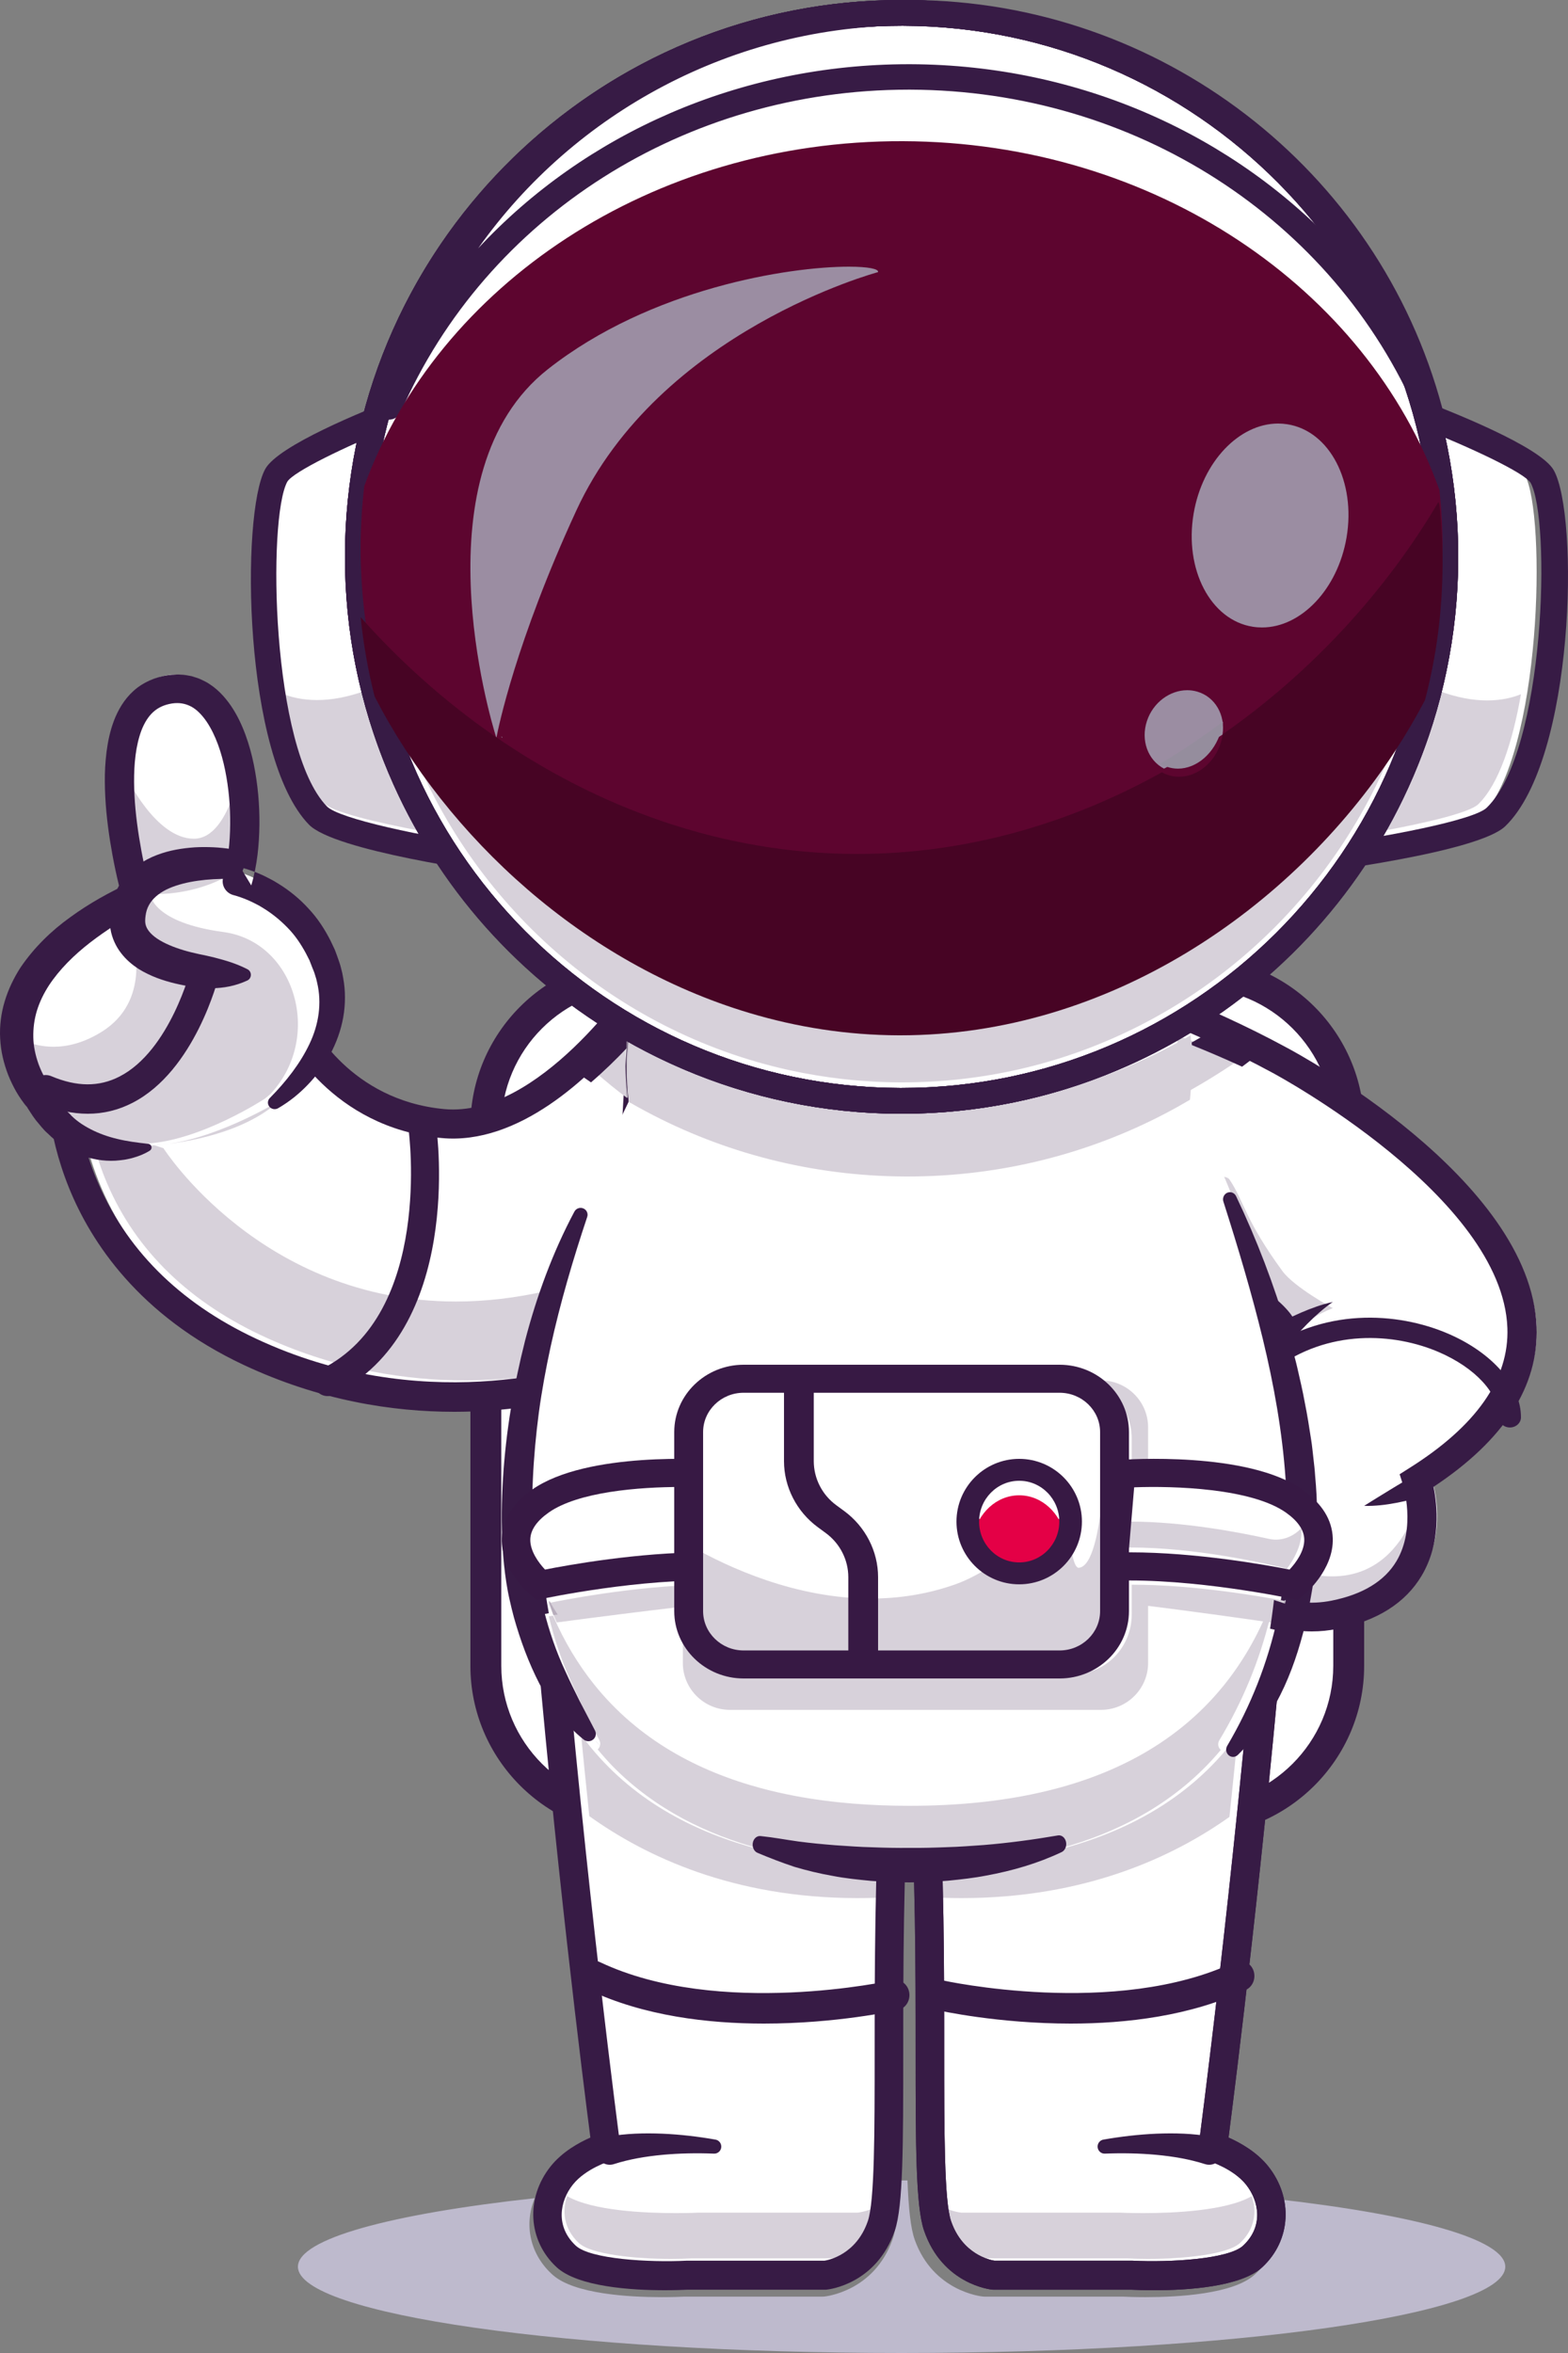 <svg width="64" height="96" viewBox="0 0 64 96" fill="none" xmlns="http://www.w3.org/2000/svg">
<rect x="0" y="0" width="64" height="96" fill="#808080" stroke="none"/>
<g clip-path="url(#clip0_267_84)">
<path fill-rule="evenodd" clip-rule="evenodd" d="M48.744 74.24H26.136C22.673 74.24 19.84 71.412 19.84 67.956V45.963C19.84 42.507 22.673 39.68 26.136 39.68H48.744C52.207 39.68 55.04 42.507 55.04 45.963V67.956C55.04 71.412 52.207 74.24 48.744 74.24Z" fill="white"/>
<path fill-rule="evenodd" clip-rule="evenodd" d="M26.13 40.299C23.004 40.299 20.461 42.837 20.461 45.957V67.963C20.461 71.083 23.004 73.621 26.13 73.621H48.75C51.876 73.621 54.419 71.083 54.419 67.963V45.957C54.419 42.837 51.876 40.299 48.75 40.299H26.13ZM48.75 74.88H26.13C22.309 74.88 19.2 71.777 19.2 67.963V45.957C19.2 42.143 22.309 39.04 26.13 39.04H48.75C52.571 39.04 55.68 42.143 55.68 45.957V67.963C55.68 71.777 52.571 74.88 48.75 74.88Z" fill="#371B45"/>
<path fill-rule="evenodd" clip-rule="evenodd" d="M58.45 60.368C58.45 60.368 59.91 64.861 55.111 65.824C54.256 65.998 53.439 65.929 52.707 65.67C52.699 65.668 52.689 65.665 52.681 65.662C49.497 64.504 47.956 59.659 52.14 54.81C52.186 54.757 52.232 54.704 52.28 54.65C52.46 54.448 52.65 54.245 52.85 54.041C52.861 54.031 52.873 54.02 52.882 54.009C52.882 54.009 52.661 53.646 51.949 53.136C51.912 53.109 51.874 53.082 51.834 53.056C51.398 52.753 50.791 52.404 49.968 52.052L48.248 46.858L48.245 46.848L47.94 45.928L47.666 45.104L46.08 40.32C46.08 40.32 47.129 40.672 48.632 41.293C49.046 41.464 49.494 41.654 49.963 41.865C50.441 42.078 50.943 42.312 51.456 42.564C51.713 42.691 51.974 42.823 52.236 42.958C52.451 43.07 52.667 43.184 52.882 43.301C52.882 43.301 53.355 43.552 54.095 44.006C57.882 46.331 68.64 53.969 58.45 60.368Z" fill="white"/>
<path fill-rule="evenodd" clip-rule="evenodd" d="M52.653 54.4C52.56 54.259 52.284 53.892 51.677 53.428C51.166 51.837 50.549 50.29 49.835 48.797C49.787 48.696 49.688 48.634 49.582 48.634C49.557 48.634 49.532 48.637 49.507 48.644C49.433 48.461 49.357 48.277 49.28 48.093C49.442 48.033 49.632 48 49.798 48C49.975 48 50.125 48.038 50.181 48.12C50.77 48.989 50.803 49.75 52.344 51.859C52.825 52.517 54.4 53.371 54.4 53.371C53.772 53.616 53.167 54.005 52.653 54.4Z" fill="#D7D1DA"/>
<path fill-rule="evenodd" clip-rule="evenodd" d="M53.817 65.92C53.579 65.92 53.347 65.897 53.12 65.853C53.2 65.502 53.264 65.146 53.328 64.79C53.449 64.643 53.581 64.465 53.7 64.261C53.937 64.297 54.161 64.315 54.374 64.315C56.191 64.314 57.131 63.059 57.587 62.08C57.631 62.699 57.579 63.518 57.165 64.234C56.697 65.043 55.839 65.583 54.614 65.837C54.345 65.893 54.078 65.92 53.817 65.92Z" fill="#D7D1DA"/>
<path fill-rule="evenodd" clip-rule="evenodd" d="M53.545 66.56C51.701 66.56 50.02 65.574 49.085 63.876C47.833 61.602 47.825 57.849 51.427 53.998C51.113 53.709 50.519 53.258 49.49 52.775C49.193 52.635 49.067 52.285 49.208 51.992C49.349 51.7 49.705 51.575 50.002 51.715C52.076 52.688 52.682 53.606 52.745 53.708L52.985 54.098L52.66 54.423C49.131 57.957 49.04 61.334 50.131 63.316C50.999 64.891 52.618 65.654 54.355 65.304C55.623 65.05 56.511 64.509 56.996 63.698C57.811 62.334 57.27 60.593 57.265 60.576L57.128 60.147L57.513 59.903C60.253 58.184 61.603 56.258 61.526 54.178C61.327 48.812 52.047 43.826 51.953 43.776C48.665 41.987 45.239 40.834 45.205 40.823C44.893 40.718 44.726 40.385 44.832 40.078C44.938 39.772 45.276 39.606 45.587 39.711C45.73 39.759 49.144 40.907 52.523 42.745C52.925 42.958 62.491 48.097 62.716 54.134C62.806 56.561 61.392 58.756 58.511 60.662C58.663 61.402 58.83 62.934 58.028 64.284C57.365 65.4 56.21 66.13 54.593 66.454C54.241 66.525 53.89 66.56 53.545 66.56Z" fill="#371B45"/>
<path fill-rule="evenodd" clip-rule="evenodd" d="M58.24 60.984C58.033 61.061 57.83 61.119 57.621 61.174C57.413 61.23 57.201 61.275 56.988 61.316C56.775 61.357 56.559 61.39 56.341 61.412C56.122 61.432 55.902 61.447 55.68 61.437C55.862 61.32 56.041 61.212 56.218 61.101L56.746 60.777C56.922 60.671 57.096 60.562 57.272 60.461C57.446 60.357 57.624 60.253 57.795 60.16L58.24 60.984Z" fill="#371B45"/>
<path fill-rule="evenodd" clip-rule="evenodd" d="M61.628 58.24H61.627C61.378 58.239 61.176 58.053 61.176 57.824C61.179 56.85 60.217 55.806 58.724 55.163C56.93 54.391 54.207 54.184 51.941 55.92C51.75 56.066 51.465 56.043 51.305 55.867C51.145 55.692 51.171 55.43 51.362 55.283C53.953 53.298 57.062 53.532 59.108 54.413C60.917 55.191 62.084 56.531 62.08 57.826C62.08 58.055 61.877 58.24 61.628 58.24Z" fill="#371B45"/>
<path fill-rule="evenodd" clip-rule="evenodd" d="M51.84 54.187C52.054 54.061 52.257 53.956 52.468 53.85C52.677 53.746 52.887 53.648 53.1 53.555C53.525 53.373 53.96 53.213 54.4 53.12C54.02 53.381 53.68 53.691 53.354 54.016C53.192 54.18 53.034 54.348 52.881 54.52C52.728 54.69 52.573 54.869 52.439 55.04L51.84 54.187Z" fill="#371B45"/>
<path fill-rule="evenodd" clip-rule="evenodd" d="M26.88 40.32L26.035 54.935L25.988 55.756C25.988 55.756 25.325 56.042 24.178 56.334C23.56 56.492 22.801 56.651 21.931 56.77C19.099 57.157 15.078 57.108 10.852 55.125C5.498 52.612 3.885 48.505 3.403 46.102C3.171 44.943 3.201 44.182 3.201 44.182C3.201 44.182 6.658 42.298 7.81 42.148C8.963 41.997 12.791 41.977 12.791 41.977C12.791 41.977 14.465 45.465 18.703 45.862C20.682 46.046 22.595 44.85 24.073 43.522C24.826 42.848 25.466 42.137 25.943 41.558C26.536 40.838 26.88 40.32 26.88 40.32Z" fill="white"/>
<path fill-rule="evenodd" clip-rule="evenodd" d="M19.019 56.32C16.637 56.32 13.819 55.91 10.911 54.595C7.752 53.167 5.551 51.04 4.369 48.274C4.132 47.72 3.962 47.193 3.84 46.72C3.986 46.738 4.141 46.752 4.306 46.764C4.6 46.824 4.879 46.845 5.125 46.845C5.535 46.845 5.855 46.786 6.007 46.752C6.108 46.744 6.209 46.736 6.312 46.726C6.426 46.764 6.546 46.804 6.671 46.845C6.671 46.845 10.656 53.1 18.607 53.101C19.784 53.101 21.048 52.964 22.4 52.649C22.14 53.375 21.913 54.114 21.718 54.86C21.606 55.299 21.503 55.74 21.409 56.184C20.68 56.267 19.878 56.32 19.019 56.32Z" fill="#D7D1DA"/>
<path fill-rule="evenodd" clip-rule="evenodd" d="M13.369 56.96C13.157 56.96 12.955 56.84 12.857 56.633C12.72 56.344 12.839 55.997 13.121 55.857C17.673 53.609 16.689 46.178 16.679 46.103C16.634 45.786 16.85 45.492 17.161 45.446C17.471 45.402 17.759 45.621 17.803 45.939C17.851 46.278 18.907 54.289 13.615 56.903C13.536 56.942 13.451 56.96 13.369 56.96Z" fill="#371B45"/>
<path fill-rule="evenodd" clip-rule="evenodd" d="M18.54 57.6C16.028 57.6 13.05 57.144 9.948 55.688C5.661 53.675 3.706 50.655 2.821 48.475C1.858 46.101 1.919 44.21 1.922 44.13C1.934 43.803 2.208 43.551 2.529 43.561C2.852 43.574 3.103 43.85 3.09 44.177C3.09 44.193 3.041 45.93 3.924 48.074C5.1 50.935 7.293 53.135 10.44 54.612C17.138 57.756 23.354 55.895 24.838 55.366L25.602 42.142C24.052 43.968 21.162 46.724 18.026 46.431C13.492 46.008 11.69 42.352 11.616 42.197C11.474 41.902 11.595 41.547 11.886 41.404C12.176 41.261 12.525 41.383 12.666 41.677C12.735 41.816 14.278 44.89 18.133 45.25C21.997 45.608 25.773 39.998 25.811 39.941C25.957 39.72 26.233 39.625 26.482 39.711C26.732 39.796 26.895 40.041 26.879 40.307L25.983 55.82C25.97 56.045 25.832 56.243 25.627 56.331C25.438 56.412 22.596 57.6 18.54 57.6Z" fill="#371B45"/>
<path fill-rule="evenodd" clip-rule="evenodd" d="M6.001 46.597C6.001 46.597 3.122 47.47 1.568 44.548C1.568 44.548 -2.22 40.108 5.508 36.123C5.508 36.123 3.396 28.59 6.522 27.622C9.647 26.654 10.414 32.774 9.59 35.535C9.59 35.535 12.296 36.124 13.237 39.159C14.26 42.461 11.087 44.755 11.087 44.755C11.087 44.755 8.279 46.559 6.001 46.597Z" fill="white"/>
<path fill-rule="evenodd" clip-rule="evenodd" d="M2.56 46.08C2.016 45.666 1.585 44.88 1.28 44.16C1.498 44.505 1.697 44.702 1.697 44.702C1.931 45.072 2.193 45.372 2.47 45.616C2.494 45.76 2.524 45.915 2.56 46.08Z" fill="#BEBACD"/>
<path fill-rule="evenodd" clip-rule="evenodd" d="M4.48 46.752C4.265 46.747 4.061 46.74 3.87 46.732C3.86 46.717 3.85 46.703 3.84 46.688C4.057 46.716 4.272 46.737 4.48 46.752Z" fill="#B7ADBC"/>
<path fill-rule="evenodd" clip-rule="evenodd" d="M3.84 46.72C3.497 46.69 3.214 46.645 3.015 46.59C2.883 46.553 2.758 46.495 2.638 46.419C2.607 46.299 2.581 46.185 2.56 46.08C2.96 46.373 3.397 46.552 3.819 46.66C3.826 46.679 3.833 46.7 3.84 46.72Z" fill="#371B45"/>
<path fill-rule="evenodd" clip-rule="evenodd" d="M6.417 46.72C6.411 46.718 6.405 46.717 6.4 46.715C8.631 46.592 11.272 44.989 11.272 44.989C11.272 44.989 11.368 44.924 11.52 44.8C10.313 45.994 8.247 46.549 6.417 46.72Z" fill="#D7D1DA"/>
<path fill-rule="evenodd" clip-rule="evenodd" d="M5.728 46.752C5.741 46.723 5.748 46.703 5.748 46.703C5.762 46.7 5.775 46.696 5.789 46.688C5.79 46.692 5.791 46.696 5.792 46.699C5.77 46.719 5.749 46.737 5.728 46.752Z" fill="#B7ADBC"/>
<path fill-rule="evenodd" clip-rule="evenodd" d="M4.804 46.721C4.546 46.721 4.301 46.712 4.073 46.696C3.916 46.662 3.755 46.617 3.592 46.557C3.141 46.391 2.675 46.113 2.248 45.661C1.988 45.387 1.743 45.047 1.525 44.63C1.525 44.63 1.339 44.408 1.135 44.019C0.811 43.096 0.64 42.27 0.64 42.27C0.64 42.27 1.233 42.707 2.183 42.707C2.733 42.707 3.401 42.561 4.145 42.1C6.174 40.843 5.436 38.438 5.436 38.438C5.436 38.438 5.271 37.103 6.12 36.481C6.123 36.481 6.125 36.48 6.128 36.48C6.136 36.562 6.295 37.646 9.115 38.025C12.048 38.419 13.183 42.279 11.08 44.59C11.066 44.605 11.051 44.621 11.037 44.637C10.888 44.767 10.794 44.836 10.794 44.836C10.794 44.836 8.212 46.522 6.031 46.652C5.967 46.656 5.904 46.658 5.842 46.659C5.842 46.659 5.808 46.669 5.747 46.684C5.42 46.709 5.103 46.721 4.804 46.721Z" fill="#D7D1DA"/>
<path fill-rule="evenodd" clip-rule="evenodd" d="M5.76 35.84C5.487 35.347 5.012 34.159 5.142 32C5.212 33.705 5.644 35.408 5.76 35.84Z" fill="#BEBACD"/>
<path fill-rule="evenodd" clip-rule="evenodd" d="M6.332 36.48C6.116 36.48 5.99 36.467 5.99 36.467C5.99 36.467 5.908 36.373 5.794 36.167C5.667 35.697 5.197 33.846 5.12 31.992C5.127 31.883 5.134 31.772 5.144 31.659C5.144 31.659 6.34 34.219 7.914 34.219C9.488 34.219 9.925 30.72 9.925 30.72C9.925 30.72 10.945 34.817 9.313 35.727C8.304 36.29 7.272 36.44 6.632 36.472C6.632 36.469 6.632 36.467 6.632 36.467C6.629 36.469 6.626 36.471 6.624 36.472C6.514 36.478 6.416 36.48 6.332 36.48Z" fill="#D7D1DA"/>
<path fill-rule="evenodd" clip-rule="evenodd" d="M6.392 36.486C6.397 36.483 6.403 36.479 6.408 36.475C6.408 36.475 6.408 36.479 6.409 36.485C6.403 36.485 6.397 36.486 6.392 36.486Z" fill="#B7ADBC"/>
<path fill-rule="evenodd" clip-rule="evenodd" d="M9.343 35.855C8.518 35.849 7.601 35.941 6.909 36.239C6.561 36.388 6.294 36.598 6.134 36.836C6.055 36.958 5.994 37.088 5.962 37.243C5.929 37.408 5.919 37.547 5.931 37.659C5.947 37.772 5.989 37.869 6.067 37.977C6.145 38.082 6.262 38.19 6.406 38.289C6.701 38.489 7.086 38.645 7.489 38.767C7.693 38.828 7.903 38.879 8.115 38.925C8.329 38.969 8.545 39.013 8.762 39.069C9.195 39.181 9.639 39.308 10.088 39.538L10.104 39.546C10.225 39.608 10.274 39.759 10.215 39.884C10.189 39.939 10.146 39.98 10.096 40.003C9.131 40.452 8.142 40.357 7.154 40.126C6.658 40.006 6.154 39.838 5.653 39.53C5.406 39.368 5.158 39.166 4.947 38.893C4.735 38.624 4.569 38.273 4.51 37.907C4.45 37.54 4.487 37.191 4.558 36.886C4.63 36.569 4.77 36.254 4.956 35.98C5.143 35.706 5.375 35.473 5.626 35.297C5.876 35.119 6.138 34.985 6.399 34.886C6.923 34.684 7.445 34.606 7.953 34.57C8.208 34.555 8.461 34.557 8.712 34.568C8.837 34.572 8.963 34.585 9.088 34.597C9.216 34.61 9.332 34.624 9.477 34.65C9.796 34.704 10.011 35.017 9.958 35.348C9.91 35.647 9.659 35.858 9.376 35.856L9.343 35.855Z" fill="#371B45"/>
<path fill-rule="evenodd" clip-rule="evenodd" d="M3.582 45.44C2.96 45.44 2.313 45.298 1.644 45.016C1.343 44.889 1.201 44.538 1.325 44.232C1.449 43.925 1.793 43.779 2.094 43.907C3.132 44.345 4.042 44.351 4.876 43.923C6.941 42.867 7.793 39.527 7.801 39.493C7.881 39.172 8.2 38.977 8.515 39.059C8.831 39.14 9.021 39.466 8.942 39.787C8.903 39.946 7.954 43.689 5.407 44.995C4.829 45.292 4.219 45.44 3.582 45.44Z" fill="#371B45"/>
<path fill-rule="evenodd" clip-rule="evenodd" d="M6.115 46.944C5.901 47.08 5.679 47.166 5.443 47.234C5.326 47.27 5.206 47.291 5.085 47.315C4.963 47.333 4.84 47.344 4.716 47.355C4.22 47.382 3.704 47.295 3.231 47.096C2.762 46.895 2.316 46.613 1.961 46.255C1.765 46.09 1.622 45.887 1.459 45.698C1.308 45.502 1.186 45.291 1.05 45.087L1.128 45.198C1.065 45.127 1.031 45.083 0.989 45.028C0.948 44.976 0.91 44.923 0.874 44.87C0.8 44.765 0.732 44.658 0.668 44.548C0.542 44.329 0.433 44.101 0.338 43.867C0.155 43.395 0.032 42.893 0.007 42.378C-0.023 41.864 0.044 41.343 0.192 40.853C0.339 40.362 0.563 39.901 0.832 39.481C1.392 38.655 2.099 37.971 2.87 37.42C3.638 36.859 4.461 36.406 5.303 36.016L5.002 36.691L5.002 36.691C4.785 35.897 4.623 35.126 4.495 34.329C4.37 33.535 4.285 32.731 4.279 31.91C4.274 31.499 4.297 31.083 4.35 30.663C4.405 30.243 4.493 29.817 4.655 29.392C4.819 28.97 5.062 28.538 5.448 28.19C5.828 27.84 6.348 27.622 6.831 27.551C7.084 27.516 7.351 27.503 7.618 27.55C7.684 27.561 7.751 27.572 7.817 27.586L8.009 27.647C8.141 27.683 8.256 27.749 8.376 27.805C8.844 28.057 9.176 28.431 9.433 28.805C9.689 29.185 9.873 29.582 10.021 29.983C10.167 30.383 10.278 30.788 10.36 31.194C10.524 32.007 10.597 32.824 10.589 33.645C10.577 34.466 10.504 35.288 10.256 36.124L9.811 35.388H9.812C9.865 35.4 9.896 35.409 9.933 35.419C9.971 35.428 10.004 35.438 10.039 35.449C10.108 35.469 10.174 35.491 10.239 35.514C10.372 35.557 10.497 35.61 10.623 35.664C10.747 35.721 10.872 35.776 10.991 35.842L11.171 35.938L11.345 36.043C11.808 36.325 12.231 36.671 12.594 37.07C12.965 37.464 13.259 37.919 13.498 38.393L13.668 38.753C13.716 38.875 13.758 39 13.803 39.123C13.846 39.248 13.891 39.37 13.921 39.503L13.97 39.698L14.007 39.897C14.106 40.427 14.102 40.976 14.01 41.505C13.915 42.033 13.732 42.539 13.484 43.001C13.237 43.465 12.921 43.883 12.565 44.255C12.205 44.629 11.814 44.947 11.351 45.215C11.22 45.29 11.052 45.249 10.974 45.121C10.909 45.015 10.929 44.883 11.013 44.798L11.03 44.781C11.673 44.131 12.257 43.385 12.632 42.591C13.013 41.796 13.14 40.922 12.945 40.097L12.909 39.942L12.862 39.79C12.835 39.688 12.792 39.586 12.75 39.485L12.631 39.179L12.483 38.889C12.277 38.508 12.034 38.147 11.728 37.84C11.427 37.531 11.088 37.257 10.715 37.032L10.575 36.948L10.43 36.873C10.335 36.82 10.234 36.778 10.136 36.732C10.036 36.691 9.935 36.647 9.835 36.614C9.785 36.595 9.735 36.578 9.686 36.564C9.662 36.556 9.636 36.548 9.614 36.542L9.558 36.527L9.528 36.519C9.209 36.433 9.022 36.111 9.11 35.799L9.112 35.791C9.312 35.124 9.388 34.373 9.395 33.634C9.403 32.892 9.335 32.144 9.189 31.423C9.043 30.707 8.807 30.001 8.438 29.449C8.253 29.178 8.036 28.948 7.797 28.824C7.559 28.7 7.306 28.658 7.018 28.701C6.712 28.751 6.466 28.859 6.259 29.045C6.053 29.229 5.89 29.496 5.772 29.803C5.539 30.425 5.469 31.165 5.473 31.903C5.477 32.645 5.556 33.4 5.675 34.151C5.793 34.898 5.955 35.66 6.151 36.376C6.235 36.63 6.121 36.901 5.893 37.028L5.849 37.052C5.088 37.478 4.353 37.935 3.685 38.45C3.018 38.966 2.428 39.55 1.997 40.204C1.785 40.531 1.618 40.875 1.508 41.231C1.399 41.587 1.352 41.953 1.36 42.321C1.366 42.689 1.447 43.058 1.574 43.416C1.64 43.593 1.718 43.768 1.809 43.936C1.855 44.019 1.902 44.102 1.953 44.182C1.978 44.222 2.003 44.261 2.029 44.297L2.096 44.39L2.141 44.453C2.152 44.468 2.164 44.486 2.174 44.502C2.274 44.663 2.362 44.837 2.47 44.991C2.588 45.136 2.687 45.302 2.825 45.424C3.073 45.704 3.383 45.908 3.711 46.077C4.04 46.246 4.399 46.375 4.787 46.467C5.174 46.562 5.595 46.619 6.028 46.664L6.047 46.666C6.133 46.675 6.194 46.749 6.185 46.833C6.18 46.879 6.153 46.919 6.115 46.944Z" fill="#371B45"/>
<path fill-rule="evenodd" clip-rule="evenodd" d="M36.8 96C23.192 96 12.16 94.424 12.16 92.48C12.16 91.341 15.949 90.328 21.825 89.684C21.377 90.77 21.632 91.984 22.558 92.811C23.436 93.596 25.665 93.721 27 93.721C27.419 93.721 27.75 93.709 27.924 93.701H33.575C33.594 93.701 33.613 93.7 33.631 93.698C33.714 93.691 35.671 93.484 36.424 91.383C36.591 90.915 36.677 90.099 36.721 88.96C36.747 88.96 36.774 88.96 36.8 88.96C36.88 88.96 36.96 88.96 37.04 88.96C37.083 90.099 37.169 90.915 37.337 91.383C38.089 93.484 40.046 93.691 40.129 93.698C40.148 93.7 40.166 93.701 40.185 93.701H45.837C46.008 93.709 46.331 93.721 46.74 93.721C46.747 93.721 46.754 93.721 46.76 93.721C48.096 93.721 50.324 93.596 51.203 92.811C52.123 91.989 52.38 90.784 51.942 89.703C57.723 90.347 61.44 91.352 61.44 92.48C61.44 94.424 50.408 96 36.8 96Z" fill="#BEBACD"/>
<path fill-rule="evenodd" clip-rule="evenodd" d="M48.64 45.931C45.898 47.593 41.887 48.64 37.417 48.64C32.613 48.64 28.338 47.43 25.6 45.55C25.68 45.379 25.76 45.209 25.843 45.038C25.843 45.038 24.314 36.193 31.963 33.187C33.653 32.834 35.493 32.64 37.417 32.64C39.406 32.64 41.304 32.847 43.041 33.225C49.619 36.262 48.22 45.038 48.22 45.038C48.364 45.336 48.505 45.634 48.64 45.931Z" fill="#D8D8D8"/>
<path fill-rule="evenodd" clip-rule="evenodd" d="M36.48 72.28C36.39 73.754 36.332 75.227 36.295 76.663C36.286 77.026 36.278 77.388 36.27 77.745C36.15 84.044 36.383 89.417 35.922 90.775C35.291 92.623 33.654 92.784 33.654 92.784H28.053C28.053 92.784 24.184 92.981 23.156 92.016C22.127 91.053 22.229 89.68 22.979 88.731C23.622 87.916 24.773 87.574 24.773 87.574C24.773 87.574 23.995 81.697 23.199 73.874C23.167 73.556 23.134 73.236 23.102 72.913C22.859 70.496 22.619 67.916 22.401 65.28L36.48 72.28Z" fill="white"/>
<path fill-rule="evenodd" clip-rule="evenodd" d="M34.99 77.44C29.94 77.44 26.349 75.742 24.053 74.097C23.929 72.908 23.803 71.671 23.68 70.4C23.846 70.577 24.022 70.743 24.211 70.895C24.263 70.937 24.328 70.96 24.395 70.96C24.44 70.96 24.485 70.95 24.528 70.928C24.547 70.918 24.565 70.906 24.581 70.892C24.78 71.127 24.987 71.35 25.199 71.563C26.89 73.279 28.998 74.289 31.171 74.862C31.611 74.98 32.053 75.077 32.494 75.161C33.628 75.373 34.76 75.483 35.84 75.527C35.82 76.168 35.804 76.802 35.792 77.427C35.521 77.436 35.253 77.44 34.99 77.44Z" fill="#D7D1DA"/>
<path fill-rule="evenodd" clip-rule="evenodd" d="M27.393 92.16C25.917 92.16 24.125 91.983 23.623 91.51C23.01 90.932 22.934 90.216 23.148 89.6C24.184 90.2 26.341 90.293 27.583 90.293C28.145 90.293 28.52 90.274 28.52 90.274H35.005C35.005 90.274 35.369 90.238 35.84 90.016C35.811 90.208 35.778 90.364 35.738 90.479C35.261 91.886 34.109 92.114 33.937 92.14H28.238C28.229 92.14 28.219 92.14 28.209 92.14C27.957 92.153 27.681 92.16 27.393 92.16Z" fill="#D7D1DA"/>
<path fill-rule="evenodd" clip-rule="evenodd" d="M27.136 93.44C25.806 93.44 23.585 93.309 22.71 92.492C21.547 91.406 21.447 89.68 22.472 88.388C22.949 87.788 23.639 87.411 24.097 87.21C23.814 85.025 22.615 75.509 21.762 65.282C21.735 64.956 21.973 64.67 22.294 64.642C22.615 64.612 22.897 64.856 22.924 65.182C23.89 76.754 25.299 87.413 25.314 87.52C25.352 87.81 25.176 88.086 24.898 88.167C24.89 88.17 23.902 88.474 23.381 89.132C22.841 89.811 22.669 90.844 23.5 91.62C24.089 92.171 26.494 92.31 28.013 92.234C28.022 92.234 28.032 92.234 28.042 92.234H33.65C33.819 92.208 34.953 91.986 35.423 90.615C35.699 89.807 35.7 86.977 35.7 83.699C35.701 80.41 35.702 76.318 35.955 72.218C35.975 71.891 36.25 71.646 36.573 71.663C36.895 71.684 37.139 71.965 37.119 72.291C36.868 76.355 36.867 80.427 36.867 83.699C36.866 87.498 36.866 90.007 36.524 91.004C35.775 93.192 33.825 93.407 33.742 93.415C33.724 93.417 33.705 93.418 33.686 93.418H28.056C27.883 93.427 27.553 93.44 27.136 93.44Z" fill="#371B45"/>
<path fill-rule="evenodd" clip-rule="evenodd" d="M31.18 82.56C28.906 82.56 26.28 82.253 24.023 81.183C23.732 81.045 23.601 80.68 23.729 80.368C23.858 80.056 24.198 79.915 24.488 80.053C29.341 82.353 36.356 80.81 36.426 80.793C36.736 80.724 37.042 80.937 37.108 81.271C37.173 81.605 36.974 81.933 36.663 82.003C36.492 82.041 34.134 82.56 31.18 82.56Z" fill="#371B45"/>
<path fill-rule="evenodd" clip-rule="evenodd" d="M24.794 87.175C25.554 87.041 26.299 87.022 27.033 87.052C27.767 87.084 28.49 87.169 29.205 87.294C29.359 87.321 29.462 87.47 29.436 87.627C29.411 87.771 29.285 87.871 29.145 87.866H29.144C28.443 87.838 27.741 87.851 27.052 87.914C26.365 87.978 25.684 88.092 25.059 88.293C24.76 88.389 24.441 88.221 24.347 87.918C24.252 87.614 24.417 87.291 24.716 87.195C24.74 87.187 24.764 87.181 24.787 87.177L24.794 87.175Z" fill="#371B45"/>
<path fill-rule="evenodd" clip-rule="evenodd" d="M37.76 72.28C37.85 73.754 37.908 75.227 37.945 76.663C37.954 77.026 37.962 77.388 37.97 77.745C38.09 84.044 37.857 89.417 38.318 90.775C38.949 92.623 40.586 92.784 40.586 92.784H46.187C46.187 92.784 50.056 92.981 51.084 92.016C52.113 91.053 52.011 89.68 51.261 88.731C50.619 87.916 49.467 87.574 49.467 87.574C49.467 87.574 50.245 81.697 51.041 73.874C51.073 73.556 51.106 73.236 51.138 72.913C51.381 70.496 51.621 67.916 51.84 65.28L37.76 72.28Z" fill="white"/>
<path fill-rule="evenodd" clip-rule="evenodd" d="M39.25 77.44C38.986 77.44 38.719 77.436 38.448 77.427C38.436 76.809 38.42 76.183 38.4 75.55C39.968 75.493 41.651 75.304 43.294 74.865C45.68 74.225 47.982 73.062 49.729 71.017C49.76 71.028 49.793 71.034 49.826 71.034C49.897 71.034 49.968 71.008 50.023 70.956C50.212 70.78 50.39 70.594 50.56 70.4C50.435 71.681 50.307 72.93 50.181 74.128C47.886 75.758 44.297 77.441 39.25 77.44Z" fill="#D7D1DA"/>
<path fill-rule="evenodd" clip-rule="evenodd" d="M46.848 92.16C46.565 92.16 46.294 92.153 46.046 92.141C46.041 92.141 46.036 92.14 46.031 92.14C46.021 92.14 46.011 92.139 46.002 92.139H40.304C40.119 92.111 38.976 91.877 38.502 90.479C38.463 90.363 38.429 90.208 38.4 90.016C38.871 90.238 39.236 90.274 39.236 90.274H45.72C45.72 90.274 46.095 90.293 46.657 90.293C47.9 90.293 50.056 90.2 51.092 89.6C51.306 90.216 51.23 90.932 50.617 91.509C50.116 91.982 48.323 92.16 46.848 92.16Z" fill="#D7D1DA"/>
<path fill-rule="evenodd" clip-rule="evenodd" d="M47.104 93.44C46.687 93.44 46.357 93.427 46.184 93.418H40.553C40.535 93.418 40.516 93.417 40.498 93.415C40.415 93.407 38.465 93.192 37.716 91.004C37.374 90.007 37.374 87.498 37.373 83.699C37.373 80.427 37.372 76.355 37.121 72.291C37.101 71.965 37.345 71.684 37.667 71.663C37.987 71.642 38.265 71.891 38.285 72.218C38.539 76.318 38.539 80.41 38.539 83.699C38.54 86.977 38.541 89.807 38.817 90.615C39.284 91.978 40.409 92.206 40.591 92.234H46.198C46.208 92.234 46.218 92.234 46.227 92.234C47.746 92.31 50.151 92.17 50.74 91.62C51.571 90.844 51.399 89.811 50.86 89.132C50.337 88.474 49.35 88.17 49.34 88.167C49.065 88.084 48.888 87.809 48.927 87.52C48.941 87.413 50.351 76.754 51.316 65.182C51.343 64.856 51.626 64.612 51.946 64.642C52.267 64.67 52.505 64.956 52.478 65.282C51.625 75.509 50.426 85.025 50.144 87.21C50.601 87.411 51.291 87.788 51.768 88.388C52.793 89.68 52.693 91.406 51.53 92.492C50.655 93.309 48.434 93.44 47.104 93.44Z" fill="#371B45"/>
<path fill-rule="evenodd" clip-rule="evenodd" d="M43.7 82.56C40.745 82.56 38.388 82.041 38.217 82.003C37.906 81.933 37.707 81.605 37.772 81.271C37.838 80.937 38.143 80.724 38.454 80.793C38.524 80.809 45.546 82.35 50.392 80.053C50.682 79.915 51.022 80.056 51.151 80.368C51.279 80.68 51.148 81.045 50.857 81.183C48.601 82.253 45.973 82.56 43.7 82.56Z" fill="#371B45"/>
<path fill-rule="evenodd" clip-rule="evenodd" d="M49.181 88.293C48.556 88.092 47.875 87.978 47.187 87.914C46.498 87.851 45.797 87.838 45.096 87.866H45.095C44.938 87.872 44.806 87.748 44.8 87.589C44.795 87.443 44.897 87.319 45.035 87.294C45.75 87.169 46.473 87.084 47.207 87.052C47.941 87.022 48.686 87.041 49.446 87.175L49.45 87.176C49.759 87.231 49.965 87.529 49.911 87.843C49.858 88.156 49.564 88.366 49.255 88.311C49.231 88.307 49.204 88.3 49.181 88.293Z" fill="#371B45"/>
<path fill-rule="evenodd" clip-rule="evenodd" d="M47.104 93.44C46.687 93.44 46.357 93.427 46.184 93.418H40.554C40.535 93.418 40.516 93.417 40.498 93.415C40.415 93.407 38.465 93.192 37.716 91.004C37.374 90.007 37.374 87.498 37.373 83.699C37.373 80.427 37.372 76.355 37.121 72.291C37.101 71.965 37.345 71.684 37.667 71.663C37.987 71.642 38.265 71.891 38.285 72.218C38.539 76.318 38.539 80.41 38.539 83.698C38.54 86.977 38.541 89.807 38.818 90.615C39.284 91.978 40.409 92.206 40.591 92.234H46.198C46.208 92.234 46.218 92.234 46.227 92.234C47.746 92.31 50.151 92.171 50.74 91.62C51.571 90.844 51.399 89.811 50.86 89.132C50.337 88.474 49.35 88.17 49.34 88.167C49.065 88.084 48.888 87.809 48.927 87.52C48.941 87.413 50.351 76.754 51.316 65.182C51.343 64.856 51.626 64.612 51.946 64.642C52.267 64.67 52.505 64.956 52.478 65.282C51.625 75.509 50.426 85.025 50.144 87.21C50.601 87.411 51.291 87.788 51.768 88.388C52.793 89.68 52.693 91.406 51.53 92.492C50.655 93.309 48.434 93.44 47.104 93.44Z" fill="#371B45"/>
<path fill-rule="evenodd" clip-rule="evenodd" d="M48.509 44.8C52.231 52.435 53.905 59.423 52.769 64.855C52.364 66.793 51.689 68.388 50.822 69.699C48.953 72.524 46.191 74.028 43.313 74.794C41.21 75.354 39.045 75.52 37.12 75.52C35.638 75.52 34.013 75.421 32.384 75.121C31.928 75.036 31.47 74.936 31.016 74.817C28.451 74.148 25.972 72.899 24.128 70.659C22.918 69.189 21.981 67.293 21.471 64.855C20.335 59.423 22.009 52.435 25.731 44.8H48.509Z" fill="white"/>
<path fill-rule="evenodd" clip-rule="evenodd" d="M53.119 61.749C53.132 63.07 53.019 64.328 52.771 65.512C52.721 65.746 52.667 65.978 52.608 66.203C52.6 66.238 52.592 66.271 52.583 66.305C52.173 67.888 51.568 69.223 50.822 70.348C48.953 73.168 46.192 74.669 43.313 75.436C41.21 75.994 39.045 76.16 37.121 76.16C35.638 76.16 34.013 76.062 32.384 75.761C31.927 75.677 31.471 75.577 31.016 75.458C28.451 74.79 25.973 73.543 24.126 71.306C23.044 69.993 22.181 68.336 21.643 66.258C21.581 66.014 21.524 65.767 21.469 65.512C21.221 64.328 21.107 63.07 21.121 61.749C21.134 60.256 21.307 58.682 21.63 57.038C22.332 53.467 23.738 49.57 25.731 45.491C25.731 45.491 25.708 45.362 25.681 45.127C25.618 44.557 25.533 43.369 25.708 41.941C26.165 38.258 28.357 32.988 37.121 32.654C45.947 32.318 48.107 37.864 48.538 41.774C48.697 43.199 48.626 44.408 48.563 45.033C48.535 45.326 48.508 45.491 48.508 45.491C49.871 48.281 50.962 50.987 51.737 53.562C51.901 54.1 52.048 54.632 52.182 55.16C52.78 57.489 53.102 59.696 53.119 61.749Z" fill="white"/>
<path fill-rule="evenodd" clip-rule="evenodd" d="M24.96 72.32C24.74 72.117 24.526 71.904 24.32 71.68C24.524 71.902 24.737 72.114 24.956 72.315C24.957 72.317 24.959 72.318 24.96 72.32Z" fill="#B7ADBC"/>
<path fill-rule="evenodd" clip-rule="evenodd" d="M24.96 71.68C24.74 71.479 24.526 71.267 24.32 71.045C24.322 71.043 24.324 71.042 24.326 71.04C24.53 71.264 24.742 71.477 24.96 71.68Z" fill="#D7D1DA"/>
<path fill-rule="evenodd" clip-rule="evenodd" d="M37.117 76.16C35.648 76.16 34.036 76.059 32.422 75.752C31.969 75.666 31.516 75.564 31.066 75.442C28.871 74.853 26.742 73.822 25.024 72.079C25.022 72.077 25.021 72.076 25.019 72.074C24.805 71.853 24.597 71.62 24.396 71.375C24.498 71.285 24.53 71.132 24.466 71.005L23.845 69.763C23.647 69.351 23.454 68.942 23.273 68.527C22.9 67.701 22.613 66.833 22.4 65.944C22.458 65.936 22.516 65.928 22.575 65.92C23.037 66.985 23.599 67.909 24.238 68.709C26.067 70.998 28.523 72.274 31.066 72.957C31.516 73.079 31.969 73.18 32.422 73.267C34.036 73.574 35.648 73.675 37.117 73.675C39.024 73.675 41.17 73.505 43.255 72.933C46.107 72.151 48.844 70.615 50.696 67.729C51.044 67.188 51.361 66.598 51.641 65.957C51.708 65.967 51.774 65.977 51.84 65.987C51.409 67.755 50.718 69.426 49.767 71.005C49.698 71.118 49.709 71.269 49.803 71.37C49.811 71.379 49.82 71.388 49.829 71.396C48.041 73.533 45.69 74.75 43.255 75.418C41.17 75.99 39.024 76.16 37.117 76.16Z" fill="#D7D1DA"/>
<path fill-rule="evenodd" clip-rule="evenodd" d="M23.827 70.975C23.441 70.67 23.106 70.311 22.806 69.926C22.503 69.542 22.244 69.127 22.018 68.697C21.573 67.831 21.237 66.918 20.977 65.991C20.915 65.759 20.857 65.525 20.805 65.291C20.75 65.058 20.705 64.81 20.667 64.571C20.592 64.09 20.545 63.611 20.515 63.134C20.46 62.179 20.473 61.228 20.533 60.283C20.651 58.394 20.968 56.526 21.431 54.699C21.907 52.875 22.559 51.093 23.446 49.43C23.518 49.294 23.691 49.24 23.83 49.312C23.955 49.377 24.011 49.52 23.968 49.647L23.968 49.648C23.383 51.399 22.867 53.156 22.475 54.94C22.282 55.832 22.116 56.729 21.994 57.632C21.875 58.535 21.791 59.441 21.75 60.347C21.706 61.253 21.715 62.159 21.775 63.054C21.805 63.502 21.851 63.946 21.921 64.381C21.957 64.6 21.993 64.809 22.042 65.028C22.089 65.247 22.142 65.464 22.197 65.68C22.412 66.546 22.703 67.391 23.079 68.194C23.263 68.599 23.458 68.997 23.658 69.397L24.287 70.606C24.363 70.753 24.304 70.932 24.155 71.007C24.046 71.063 23.917 71.046 23.827 70.975Z" fill="#371B45"/>
<path fill-rule="evenodd" clip-rule="evenodd" d="M43.332 75.564C42.35 76.029 41.315 76.326 40.273 76.518C39.752 76.62 39.227 76.678 38.703 76.73C38.177 76.776 37.651 76.792 37.126 76.8C36.601 76.796 36.076 76.779 35.55 76.738C35.026 76.687 34.5 76.635 33.979 76.533C33.457 76.442 32.939 76.317 32.426 76.165C31.916 75.996 31.412 75.802 30.917 75.593C30.763 75.528 30.683 75.326 30.737 75.143C30.783 74.988 30.91 74.896 31.04 74.909L31.067 74.912C31.58 74.964 32.079 75.061 32.581 75.13C33.084 75.197 33.588 75.244 34.092 75.284C34.597 75.317 35.101 75.357 35.607 75.367C36.112 75.388 36.618 75.397 37.125 75.392C37.631 75.398 38.137 75.383 38.643 75.363C39.148 75.35 39.652 75.31 40.156 75.275C41.164 75.192 42.168 75.057 43.179 74.884L43.181 74.883C43.343 74.856 43.493 74.99 43.517 75.184C43.537 75.35 43.457 75.505 43.332 75.564Z" fill="#371B45"/>
<path fill-rule="evenodd" clip-rule="evenodd" d="M50.452 48.802C51.297 50.575 52.005 52.425 52.562 54.333C52.635 54.57 52.692 54.812 52.758 55.053C52.82 55.294 52.89 55.532 52.945 55.775C53.056 56.262 53.172 56.747 53.26 57.24C53.361 57.73 53.436 58.226 53.513 58.721C53.555 58.969 53.576 59.22 53.606 59.47C53.635 59.72 53.665 59.97 53.68 60.222C53.775 61.225 53.781 62.242 53.722 63.256C53.702 63.51 53.692 63.764 53.663 64.016L53.571 64.775C53.484 65.278 53.398 65.782 53.275 66.274C53.036 67.261 52.717 68.236 52.261 69.145C51.808 70.052 51.235 70.903 50.523 71.6C50.409 71.711 50.23 71.705 50.124 71.587C50.035 71.487 50.024 71.341 50.089 71.23C51.057 69.589 51.743 67.845 52.146 65.993C52.54 64.145 52.599 62.232 52.471 60.322C52.338 58.412 51.998 56.506 51.543 54.628C51.086 52.748 50.529 50.886 49.935 49.026L49.934 49.025C49.885 48.872 49.965 48.706 50.112 48.655C50.246 48.608 50.39 48.673 50.452 48.802Z" fill="#371B45"/>
<path fill-rule="evenodd" clip-rule="evenodd" d="M44.943 69.76H29.789C28.734 69.76 27.871 68.901 27.871 67.85V65.548C26.117 65.754 24.353 65.978 22.724 66.194C22.61 65.939 22.502 65.674 22.4 65.401C22.844 65.309 25.848 64.704 28.696 64.656V65.869C28.696 67.203 29.75 68.294 31.041 68.294H43.848C45.137 68.294 46.193 67.203 46.193 65.869V64.654C46.203 64.654 46.214 64.654 46.225 64.654C48.721 64.654 51.432 65.122 52.48 65.323C52.365 65.637 52.242 65.939 52.111 66.231C50.471 65.993 48.663 65.743 46.861 65.517V67.85C46.861 68.901 45.998 69.76 44.943 69.76ZM46.193 59.575V58.681C46.193 58.413 46.149 58.156 46.072 57.914C45.814 57.124 45.171 56.512 44.378 56.32H44.943C45.998 56.32 46.861 57.18 46.861 58.23V59.554C46.594 59.559 46.366 59.567 46.193 59.575ZM28.696 59.561C28.495 59.555 28.262 59.551 28.005 59.551C27.961 59.551 27.916 59.551 27.871 59.551V58.23C27.871 57.18 28.734 56.32 29.789 56.32H30.51C29.473 56.571 28.696 57.537 28.696 58.681V59.561Z" fill="#D7D1DA"/>
<path fill-rule="evenodd" clip-rule="evenodd" d="M52.279 65.92C52.212 65.913 52.145 65.907 52.078 65.9C52.209 65.701 52.332 65.494 52.446 65.28C52.458 65.282 52.469 65.283 52.48 65.285C52.444 65.418 52.405 65.551 52.361 65.683C52.335 65.763 52.307 65.841 52.279 65.92ZM22.585 65.891C22.585 65.892 22.585 65.891 22.585 65.891C22.53 65.742 22.478 65.592 22.432 65.44C22.42 65.406 22.41 65.373 22.4 65.339C22.409 65.338 22.422 65.336 22.438 65.334C22.54 65.52 22.648 65.701 22.762 65.875C22.703 65.881 22.644 65.886 22.585 65.891Z" fill="#B7ADBC"/>
<path fill-rule="evenodd" clip-rule="evenodd" d="M21.863 65.92L21.76 64.64C21.78 64.665 21.793 64.681 21.797 64.686L21.987 64.909L22.227 64.834C22.227 64.834 22.233 64.832 22.242 64.83C22.25 64.889 22.259 64.95 22.269 65.01C22.308 65.281 22.353 65.549 22.4 65.816V65.817C22.219 65.851 22.04 65.885 21.863 65.92Z" fill="#371B45"/>
<path fill-rule="evenodd" clip-rule="evenodd" d="M52.318 66.56C52.161 66.523 52.002 66.486 51.84 66.448C51.863 66.303 51.885 66.159 51.905 66.013C51.939 65.77 51.971 65.525 51.999 65.28C52.202 65.343 52.319 65.383 52.325 65.385L52.48 65.439C52.475 65.479 52.47 65.519 52.465 65.558C52.42 65.901 52.372 66.234 52.318 66.56Z" fill="#371B45"/>
<path fill-rule="evenodd" clip-rule="evenodd" d="M45.757 60.201C45.757 60.201 50.7 59.834 52.781 61.294C54.993 62.845 52.765 64.64 52.765 64.64C52.765 64.64 48.783 63.793 45.44 63.914L45.757 60.201Z" fill="white"/>
<path fill-rule="evenodd" clip-rule="evenodd" d="M52.529 64C51.613 63.775 48.791 63.136 46.123 63.136C46.109 63.136 46.094 63.136 46.08 63.136V63.023L46.144 62.08C48.289 62.082 50.561 62.511 51.79 62.784C51.886 62.805 51.982 62.816 52.078 62.816C52.459 62.816 52.826 62.65 53.111 62.354C53.115 62.393 53.118 62.432 53.119 62.471C53.137 63.06 52.788 63.657 52.529 64Z" fill="#D7D1DA"/>
<path fill-rule="evenodd" clip-rule="evenodd" d="M29.123 60.201C29.123 60.201 24.179 59.834 22.099 61.294C19.887 62.845 22.115 64.64 22.115 64.64C22.115 64.64 26.096 63.793 29.44 63.914L29.123 60.201Z" fill="white"/>
<path fill-rule="evenodd" clip-rule="evenodd" d="M46.121 63.334C48.834 63.334 51.703 63.853 52.634 64.037C52.898 63.758 53.253 63.272 53.235 62.793C53.221 62.418 52.971 62.055 52.492 61.715C51.081 60.715 47.897 60.62 46.292 60.681L46.069 63.334C46.086 63.334 46.103 63.334 46.121 63.334ZM52.968 65.279L52.691 65.22C52.652 65.212 48.71 64.375 45.456 64.493L44.8 64.517L45.215 59.602L45.71 59.564C45.922 59.548 50.929 59.192 53.172 60.784C53.961 61.344 54.373 62.008 54.399 62.758C54.443 64.062 53.238 65.06 53.186 65.102L52.968 65.279Z" fill="#371944"/>
<path fill-rule="evenodd" clip-rule="evenodd" d="M27.793 60.667C26.089 60.667 23.592 60.861 22.388 61.715C21.909 62.055 21.659 62.418 21.645 62.793C21.627 63.271 21.981 63.757 22.246 64.037C23.177 63.853 26.047 63.334 28.759 63.334C28.777 63.334 28.794 63.334 28.811 63.334L28.588 60.682C28.353 60.672 28.084 60.667 27.793 60.667ZM21.912 65.279L21.694 65.102C21.642 65.06 20.437 64.062 20.481 62.758C20.507 62.008 20.919 61.344 21.708 60.784C23.951 59.192 28.958 59.548 29.17 59.564L29.665 59.602L30.08 64.517L29.424 64.493C26.166 64.374 22.228 65.212 22.189 65.22L21.912 65.279Z" fill="#371944"/>
<path fill-rule="evenodd" clip-rule="evenodd" d="M45.44 58.128V65.39C45.44 66.737 44.397 67.84 43.124 67.84H30.476C29.201 67.84 28.16 66.737 28.16 65.39V58.128C28.16 56.782 29.201 55.68 30.476 55.68H43.124C44.141 55.68 45.012 56.384 45.321 57.354C45.397 57.597 45.44 57.858 45.44 58.128Z" fill="white"/>
<path fill-rule="evenodd" clip-rule="evenodd" d="M43.124 67.84H30.476C29.201 67.84 28.16 66.763 28.16 65.447V63.06C29.756 63.972 32.496 65.219 35.55 65.219C36.673 65.219 37.838 65.05 39.004 64.635C41.124 63.879 43.554 61.291 43.554 61.291C43.554 61.291 43.646 63.965 44.029 63.965C44.032 63.965 44.035 63.964 44.038 63.964C45.123 63.845 45.115 58.349 45.321 57.6C45.397 57.837 45.44 58.092 45.44 58.356V65.447C45.44 66.763 44.397 67.84 43.124 67.84Z" fill="#D7D1DA"/>
<path fill-rule="evenodd" clip-rule="evenodd" d="M30.352 56.823C29.44 56.823 28.698 57.542 28.698 58.427V65.732C28.698 66.617 29.44 67.337 30.352 67.337H43.248C44.16 67.337 44.902 66.617 44.902 65.732V58.427C44.902 57.542 44.16 56.823 43.248 56.823H30.352ZM43.248 68.48H30.352C28.79 68.48 27.52 67.247 27.52 65.732V58.427C27.52 56.912 28.79 55.68 30.352 55.68H43.248C44.81 55.68 46.08 56.912 46.08 58.427V65.732C46.08 67.247 44.81 68.48 43.248 68.48Z" fill="#371944"/>
<path fill-rule="evenodd" clip-rule="evenodd" d="M43.52 62.08C43.52 63.141 42.66 64 41.6 64C40.54 64 39.68 63.141 39.68 62.08C39.68 61.02 40.54 60.16 41.6 60.16C42.66 60.16 43.52 61.02 43.52 62.08Z" fill="#E40046"/>
<path fill-rule="evenodd" clip-rule="evenodd" d="M43.52 62.296C43.52 62.442 43.507 62.583 43.482 62.72C43.305 61.742 42.529 61.007 41.599 61.007C40.67 61.007 39.894 61.742 39.718 62.72C39.693 62.583 39.68 62.442 39.68 62.296C39.68 61.117 40.539 60.16 41.599 60.16C42.66 60.16 43.52 61.117 43.52 62.296Z" fill="white"/>
<path fill-rule="evenodd" clip-rule="evenodd" d="M43.52 61.981C43.52 63.097 42.66 64 41.6 64C40.54 64 39.68 63.097 39.68 61.981C39.68 61.794 39.705 61.612 39.75 61.44C39.975 62.292 40.719 62.917 41.6 62.917C42.481 62.917 43.224 62.292 43.45 61.44C43.495 61.612 43.52 61.794 43.52 61.981Z" fill="#E40046"/>
<path fill-rule="evenodd" clip-rule="evenodd" d="M41.6 60.414C40.697 60.414 39.963 61.161 39.963 62.079C39.963 62.998 40.697 63.745 41.6 63.745C42.503 63.745 43.237 62.998 43.237 62.079C43.237 61.161 42.503 60.414 41.6 60.414ZM41.6 64.639C40.188 64.639 39.04 63.491 39.04 62.079C39.04 60.668 40.188 59.52 41.6 59.52C43.011 59.52 44.16 60.668 44.16 62.079C44.16 63.491 43.011 64.639 41.6 64.639Z" fill="#371944"/>
<path fill-rule="evenodd" clip-rule="evenodd" d="M35.232 68.48C34.897 68.48 34.625 68.224 34.625 67.908V64.345C34.625 63.642 34.283 62.972 33.712 62.552L33.379 62.307C32.515 61.672 32 60.665 32 59.613V56.251C32 55.935 32.272 55.68 32.608 55.68C32.943 55.68 33.215 55.935 33.215 56.251V59.613C33.215 60.316 33.556 60.986 34.127 61.406L34.461 61.651C35.324 62.287 35.84 63.293 35.84 64.345V67.908C35.84 68.224 35.568 68.48 35.232 68.48Z" fill="#371944"/>
<path fill-rule="evenodd" clip-rule="evenodd" d="M48 44.8C48.059 44.28 48.125 43.356 48.042 42.24C48.815 42.529 49.673 42.868 50.56 43.248C49.746 43.81 48.891 44.328 48 44.8Z" fill="#D7D1DA"/>
<path fill-rule="evenodd" clip-rule="evenodd" d="M50.697 43.52C49.975 43.187 49.277 42.891 48.648 42.638C48.645 42.603 48.643 42.568 48.64 42.532C48.811 42.437 48.98 42.34 49.148 42.24C49.365 42.329 49.59 42.422 49.821 42.52C50.262 42.708 50.726 42.914 51.2 43.136C51.035 43.266 50.867 43.394 50.697 43.52Z" fill="#371B45"/>
<path fill-rule="evenodd" clip-rule="evenodd" d="M25.6 44.8C25.162 44.474 24.735 44.127 24.32 43.76C24.777 43.249 25.189 42.726 25.543 42.24C25.496 43.391 25.555 44.312 25.6 44.8Z" fill="#D7D1DA"/>
<path fill-rule="evenodd" clip-rule="evenodd" d="M24.123 44.16C23.974 44.059 23.826 43.956 23.68 43.851C24.319 43.31 24.884 42.746 25.352 42.24C25.434 42.287 25.517 42.334 25.6 42.38C25.589 42.513 25.581 42.644 25.574 42.771C25.154 43.215 24.666 43.693 24.123 44.16Z" fill="#371B45"/>
<path fill-rule="evenodd" clip-rule="evenodd" d="M25.632 44.8C25.622 44.787 25.613 44.774 25.603 44.761C25.582 44.349 25.554 43.572 25.576 42.601C25.578 42.484 25.582 42.363 25.586 42.24C25.597 42.254 25.607 42.268 25.618 42.282C25.579 43.408 25.609 44.325 25.632 44.8Z" fill="#B8B2BB"/>
<path fill-rule="evenodd" clip-rule="evenodd" d="M37.042 48C37.017 48 36.992 48 36.967 48C33.128 47.986 29.518 47.027 26.373 45.349C26.139 45.225 25.906 45.095 25.677 44.963C25.623 44.482 25.553 43.553 25.645 42.411C27.61 43.508 29.752 44.324 32.009 44.813C33.582 45.154 35.215 45.337 36.892 45.343C36.919 45.343 36.945 45.343 36.972 45.343C38.819 45.343 40.617 45.127 42.338 44.721C44.56 44.197 46.667 43.355 48.597 42.24C48.6 42.28 48.603 42.32 48.606 42.359C48.678 43.454 48.62 44.36 48.569 44.87C48.244 45.062 47.913 45.247 47.578 45.422C44.441 47.067 40.852 48 37.042 48Z" fill="#D7D1DA"/>
<path fill-rule="evenodd" clip-rule="evenodd" d="M57.14 16.64C57.14 16.64 61.77 18.486 62.244 19.381C63.121 21.041 62.925 30.776 60.473 33.306C59.513 34.296 52.48 35.2 52.48 35.2L57.14 16.64Z" fill="white"/>
<path fill-rule="evenodd" clip-rule="evenodd" d="M56.32 33.92C57.285 32.262 58.042 30.46 58.554 28.543C58.559 28.531 58.562 28.518 58.566 28.505C58.596 28.39 58.626 28.275 58.654 28.16C59.458 28.469 60.14 28.577 60.701 28.577C61.297 28.577 61.756 28.456 62.08 28.323C61.742 30.261 61.18 31.988 60.341 32.809C60.006 33.136 58.354 33.552 56.32 33.92Z" fill="#D7D1DA"/>
<path fill-rule="evenodd" clip-rule="evenodd" d="M36.512 26.848L36.512 26.912L36.448 26.88L36.512 26.848Z" fill="#D8D8D8"/>
<path fill-rule="evenodd" clip-rule="evenodd" d="M36.512 26.881L36.448 26.912L36.448 26.848L36.512 26.881Z" fill="#D8D8D8"/>
<path fill-rule="evenodd" clip-rule="evenodd" d="M21.12 35.2C21.12 35.2 14.038 34.247 13.078 33.251C12.12 32.259 11.515 30.172 11.189 27.899L11.188 27.897C10.678 24.35 10.841 20.346 11.387 19.34C11.87 18.45 16.549 16.64 16.549 16.64L21.12 35.2Z" fill="white"/>
<path fill-rule="evenodd" clip-rule="evenodd" d="M17.28 33.92C15.234 33.539 13.576 33.114 13.24 32.785C12.401 31.96 11.847 30.234 11.52 28.298C11.851 28.435 12.323 28.561 12.938 28.561C13.497 28.561 14.174 28.457 14.97 28.16C14.998 28.275 15.027 28.39 15.057 28.505C15.06 28.517 15.064 28.529 15.068 28.542C15.57 30.457 16.321 32.26 17.28 33.92Z" fill="#D7D1DA"/>
<path fill-rule="evenodd" clip-rule="evenodd" d="M57.889 17.415L53.293 34.595C56.657 34.151 60.166 33.454 60.681 32.955C63.088 30.625 63.306 21.179 62.471 19.695C62.219 19.289 60.002 18.24 57.889 17.415ZM51.84 35.84L57.149 16L57.713 16.211C59.249 16.786 62.879 18.226 63.419 19.185C64.453 21.02 64.285 30.955 61.443 33.706C60.347 34.768 53.911 35.59 52.632 35.745L51.84 35.84Z" fill="#371B45"/>
<path fill-rule="evenodd" clip-rule="evenodd" d="M16.113 17.407C14.091 18.216 11.969 19.248 11.726 19.654C10.918 21.127 11.062 30.557 13.343 32.9C13.832 33.402 17.175 34.121 20.383 34.587L16.113 17.407ZM21.76 35.84L21.005 35.739C19.786 35.577 13.65 34.712 12.611 33.645C9.918 30.879 9.825 20.961 10.825 19.137C11.347 18.183 14.82 16.77 16.289 16.207L16.829 16L21.76 35.84Z" fill="#371B45"/>
<path fill-rule="evenodd" clip-rule="evenodd" d="M58.88 22.797C58.837 34.991 48.917 44.842 36.723 44.8C24.529 44.757 14.677 34.837 14.72 22.643C14.762 10.448 24.682 0.597 36.877 0.64C49.071 0.682 58.923 10.602 58.88 22.797Z" fill="white"/>
<path fill-rule="evenodd" clip-rule="evenodd" d="M36.828 44.16C36.803 44.16 36.777 44.16 36.752 44.16C35.206 44.155 33.693 43.984 32.23 43.664C25.04 42.086 19.184 36.89 16.64 30.08C19.774 34.992 24.773 39.191 30.686 40.977C32.623 41.562 34.659 41.888 36.76 41.896C36.785 41.896 36.808 41.896 36.833 41.896C45.313 41.896 52.766 36.698 56.96 30.226C54.402 36.928 48.629 42.036 41.556 43.635C40.028 43.979 38.445 44.16 36.828 44.16Z" fill="#D7D1DA"/>
<path fill-rule="evenodd" clip-rule="evenodd" d="M36.798 1.052C31.039 1.052 25.62 3.285 21.532 7.345C17.425 11.423 15.152 16.857 15.132 22.645C15.09 34.592 24.777 44.346 36.725 44.388C36.75 44.388 36.776 44.388 36.801 44.388C48.714 44.388 58.426 34.718 58.468 22.796C58.51 10.848 48.823 1.094 36.876 1.052C36.85 1.052 36.824 1.052 36.798 1.052ZM36.801 45.44C36.774 45.44 36.748 45.44 36.721 45.44C24.193 45.396 14.037 35.169 14.08 22.641C14.101 16.572 16.485 10.875 20.791 6.599C25.077 2.342 30.76 0 36.798 0C36.825 0 36.852 0 36.879 0C49.407 0.044 59.564 10.271 59.52 22.799C59.476 35.299 49.291 45.44 36.801 45.44Z" fill="#371B45"/>
<path fill-rule="evenodd" clip-rule="evenodd" d="M36.798 1.052C31.039 1.052 25.62 3.285 21.532 7.345C17.425 11.423 15.152 16.857 15.132 22.645C15.09 34.592 24.777 44.346 36.725 44.388C36.75 44.388 36.776 44.388 36.801 44.388C48.714 44.388 58.426 34.718 58.468 22.796C58.51 10.848 48.823 1.094 36.876 1.052C36.85 1.052 36.824 1.052 36.798 1.052ZM36.801 45.44C36.774 45.44 36.748 45.44 36.721 45.44C24.193 45.396 14.037 35.169 14.08 22.641C14.101 16.572 16.485 10.875 20.791 6.599C25.077 2.342 30.76 0 36.798 0C36.825 0 36.852 0 36.879 0C49.407 0.044 59.564 10.271 59.52 22.799C59.476 35.299 49.291 45.44 36.801 45.44Z" fill="#371B45"/>
<path fill-rule="evenodd" clip-rule="evenodd" d="M36.798 1.052C31.039 1.052 25.62 3.285 21.532 7.345C17.425 11.423 15.152 16.857 15.132 22.645C15.09 34.592 24.777 44.346 36.725 44.388C36.75 44.388 36.776 44.388 36.801 44.388C48.714 44.388 58.426 34.718 58.468 22.796C58.51 10.848 48.823 1.094 36.876 1.052C36.85 1.052 36.824 1.052 36.798 1.052ZM36.801 45.44C36.774 45.44 36.748 45.44 36.721 45.44C24.193 45.396 14.037 35.169 14.08 22.641C14.101 16.572 16.485 10.875 20.791 6.599C25.077 2.342 30.76 0 36.798 0C36.825 0 36.852 0 36.879 0C49.407 0.044 59.564 10.271 59.52 22.799C59.476 35.299 49.291 45.44 36.801 45.44Z" fill="#371B45"/>
<path fill-rule="evenodd" clip-rule="evenodd" d="M15.804 28.088C18.239 37.651 26.841 44.354 36.724 44.388C36.75 44.388 36.776 44.388 36.801 44.388C46.652 44.388 55.263 37.755 57.76 28.233C57.764 28.219 57.768 28.204 57.773 28.19C58.228 26.441 58.462 24.626 58.468 22.796C58.471 21.985 58.428 21.171 58.342 20.375C57.162 9.397 47.933 1.09 36.875 1.052C36.85 1.052 36.824 1.052 36.798 1.052C25.777 1.052 16.532 9.279 15.277 20.218C15.184 21.011 15.135 21.827 15.132 22.645C15.125 24.478 15.347 26.294 15.791 28.044C15.796 28.058 15.8 28.073 15.804 28.088ZM36.801 45.44C36.774 45.44 36.748 45.44 36.721 45.44C26.369 45.404 17.357 38.389 14.792 28.377C14.788 28.365 14.784 28.352 14.781 28.34C14.309 26.493 14.073 24.576 14.08 22.641C14.083 21.784 14.134 20.928 14.232 20.097C15.549 8.627 25.243 0 36.798 0C36.826 0 36.852 0 36.879 0C48.474 0.041 58.15 8.751 59.387 20.262C59.478 21.096 59.523 21.95 59.52 22.799C59.513 24.731 59.264 26.646 58.781 28.492C58.778 28.505 58.774 28.518 58.77 28.531C56.14 38.499 47.118 45.44 36.801 45.44Z" fill="#371B45"/>
<path fill-rule="evenodd" clip-rule="evenodd" d="M37.08 2.62C37.109 2.62 37.138 2.62 37.167 2.62C44.062 2.644 50.411 5.501 54.77 10.26C50.852 4.637 44.335 1.064 37.173 1.039C37.148 1.039 37.123 1.038 37.098 1.038C29.968 1.038 23.46 4.559 19.516 10.133C23.889 5.427 30.223 2.62 37.08 2.62ZM58.358 17.28C58.155 17.28 57.963 17.161 57.879 16.965C54.43 8.913 46.298 3.69 37.163 3.658C37.136 3.658 37.107 3.658 37.08 3.658C27.985 3.658 19.858 8.813 16.36 16.809C16.25 17.058 15.966 17.181 15.708 17.091C15.45 17 15.306 16.726 15.379 16.463C18.059 6.76 26.984 0 37.098 0C37.124 0 37.15 0 37.176 0C47.33 0.036 56.247 6.873 58.862 16.627C58.933 16.89 58.787 17.163 58.529 17.252C58.472 17.271 58.415 17.28 58.358 17.28Z" fill="#371B45"/>
<path fill-rule="evenodd" clip-rule="evenodd" d="M58.88 22.448C58.873 24.352 58.625 26.2 58.162 27.959L58.16 27.961C54.304 35.319 46.147 41.633 36.733 41.6C27.318 41.567 19.207 35.197 15.403 27.812L15.401 27.811C14.949 26.048 14.713 24.198 14.72 22.295C14.723 21.462 14.772 20.64 14.868 19.832C17.875 11.634 26.592 5.724 36.858 5.76C47.126 5.796 55.803 11.77 58.751 19.991C58.839 20.797 58.883 21.618 58.88 22.448Z" fill="#5D052F"/>
<path fill-rule="evenodd" clip-rule="evenodd" d="M36.858 41.6C36.834 41.6 36.81 41.6 36.786 41.6C34.688 41.593 32.655 41.271 30.72 40.693C32.655 41.271 34.687 41.593 36.785 41.6C36.809 41.6 36.833 41.6 36.858 41.6C45.328 41.6 52.772 36.468 56.96 30.08C56.96 30.081 56.959 30.084 56.958 30.085C52.769 36.471 45.327 41.6 36.858 41.6Z" fill="#92919C"/>
<path fill-rule="evenodd" clip-rule="evenodd" d="M56.943 30.107C56.945 30.105 56.947 30.1 56.947 30.098C56.957 30.082 56.966 30.068 56.977 30.053C56.975 30.056 56.974 30.059 56.973 30.062C56.963 30.076 56.953 30.093 56.943 30.107Z" fill="#2A1B3B"/>
<path fill-rule="evenodd" clip-rule="evenodd" d="M56.96 30.08C56.961 30.078 56.961 30.077 56.962 30.075C57.399 29.393 57.801 28.696 58.164 27.99L58.166 27.988C58.625 26.207 58.872 24.336 58.879 22.408C58.882 21.567 58.839 20.737 58.751 19.92C58.742 19.893 58.732 19.867 58.723 19.84C58.733 19.867 58.743 19.893 58.752 19.921C58.839 20.737 58.883 21.567 58.88 22.408C58.88 22.408 58.88 22.408 58.88 22.409C58.873 24.336 58.626 26.208 58.167 27.989L58.164 27.991C57.801 28.699 57.398 29.396 56.96 30.08Z" fill="#2A1B3B"/>
<path fill-rule="evenodd" clip-rule="evenodd" d="M36.75 42.24C36.725 42.24 36.702 42.24 36.677 42.24C34.571 42.233 32.531 41.91 30.589 41.329C23.827 39.309 18.258 34.174 15.295 28.425L15.293 28.423C15.024 27.371 14.832 26.288 14.72 25.18C16.301 26.961 18.112 28.587 20.108 29.978C20.117 30.006 20.122 30.02 20.122 30.02C20.122 30.02 20.124 30.011 20.128 29.991C24.37 32.941 29.443 34.821 34.9 34.84C34.927 34.84 34.955 34.84 34.983 34.84C39.465 34.84 43.696 33.584 47.423 31.509C47.51 31.557 47.602 31.596 47.699 31.627C47.839 31.67 47.981 31.691 48.123 31.691C48.856 31.691 49.57 31.135 49.832 30.294C49.867 30.181 49.893 30.067 49.91 29.955C53.554 27.415 56.584 24.089 58.712 20.48C58.715 20.49 58.719 20.498 58.722 20.507C58.732 20.534 58.741 20.56 58.751 20.587C58.839 21.395 58.883 22.217 58.88 23.049C58.873 24.956 58.624 26.809 58.161 28.571L58.158 28.573C57.792 29.272 57.387 29.961 56.946 30.636C56.941 30.644 56.936 30.651 56.932 30.658C52.727 37.081 45.254 42.24 36.75 42.24Z" fill="#470424"/>
<path fill-rule="evenodd" clip-rule="evenodd" d="M51.511 25.6C51.386 25.6 51.26 25.591 51.134 25.571C49.411 25.3 48.33 23.231 48.72 20.95C49.081 18.835 50.579 17.28 52.169 17.28C52.294 17.28 52.42 17.29 52.546 17.31C54.269 17.581 55.35 19.65 54.961 21.931C54.599 24.046 53.101 25.601 51.511 25.6Z" fill="#9B8DA2"/>
<path fill-rule="evenodd" clip-rule="evenodd" d="M47.511 31.36C46.857 31.02 46.549 30.205 46.816 29.409C47.068 28.657 47.753 28.16 48.458 28.16C48.593 28.16 48.73 28.179 48.864 28.217C49.601 28.429 50.023 29.179 49.898 29.971C49.13 30.47 48.333 30.934 47.511 31.36Z" fill="#9B8DA2"/>
<path fill-rule="evenodd" clip-rule="evenodd" d="M48.08 31.36C47.934 31.36 47.788 31.337 47.644 31.29C47.544 31.256 47.449 31.213 47.36 31.159C48.242 30.632 49.096 30.057 49.92 29.44C49.903 29.565 49.877 29.69 49.84 29.815C49.57 30.746 48.835 31.36 48.08 31.36Z" fill="#958D9D"/>
<path fill-rule="evenodd" clip-rule="evenodd" d="M20.266 30.08C20.259 30.075 20.253 30.071 20.247 30.066C20.016 29.326 17.013 19.273 22.364 15.062C26.563 11.758 32.211 10.88 34.644 10.88C35.431 10.88 35.881 10.972 35.837 11.103C35.837 11.103 26.911 13.487 23.523 20.83C21.047 26.196 20.333 29.725 20.266 30.08Z" fill="#9B8DA2"/>
<path fill-rule="evenodd" clip-rule="evenodd" d="M20.489 30.112C20.489 30.112 20.478 30.09 20.46 30.048C20.473 30.055 20.487 30.062 20.5 30.068C20.492 30.097 20.489 30.112 20.489 30.112Z" fill="#958D9D"/>
</g>
<defs>
<clipPath id="clip0_267_84">
<rect width="64" height="96" fill="white"/>
</clipPath>
</defs>
</svg>
